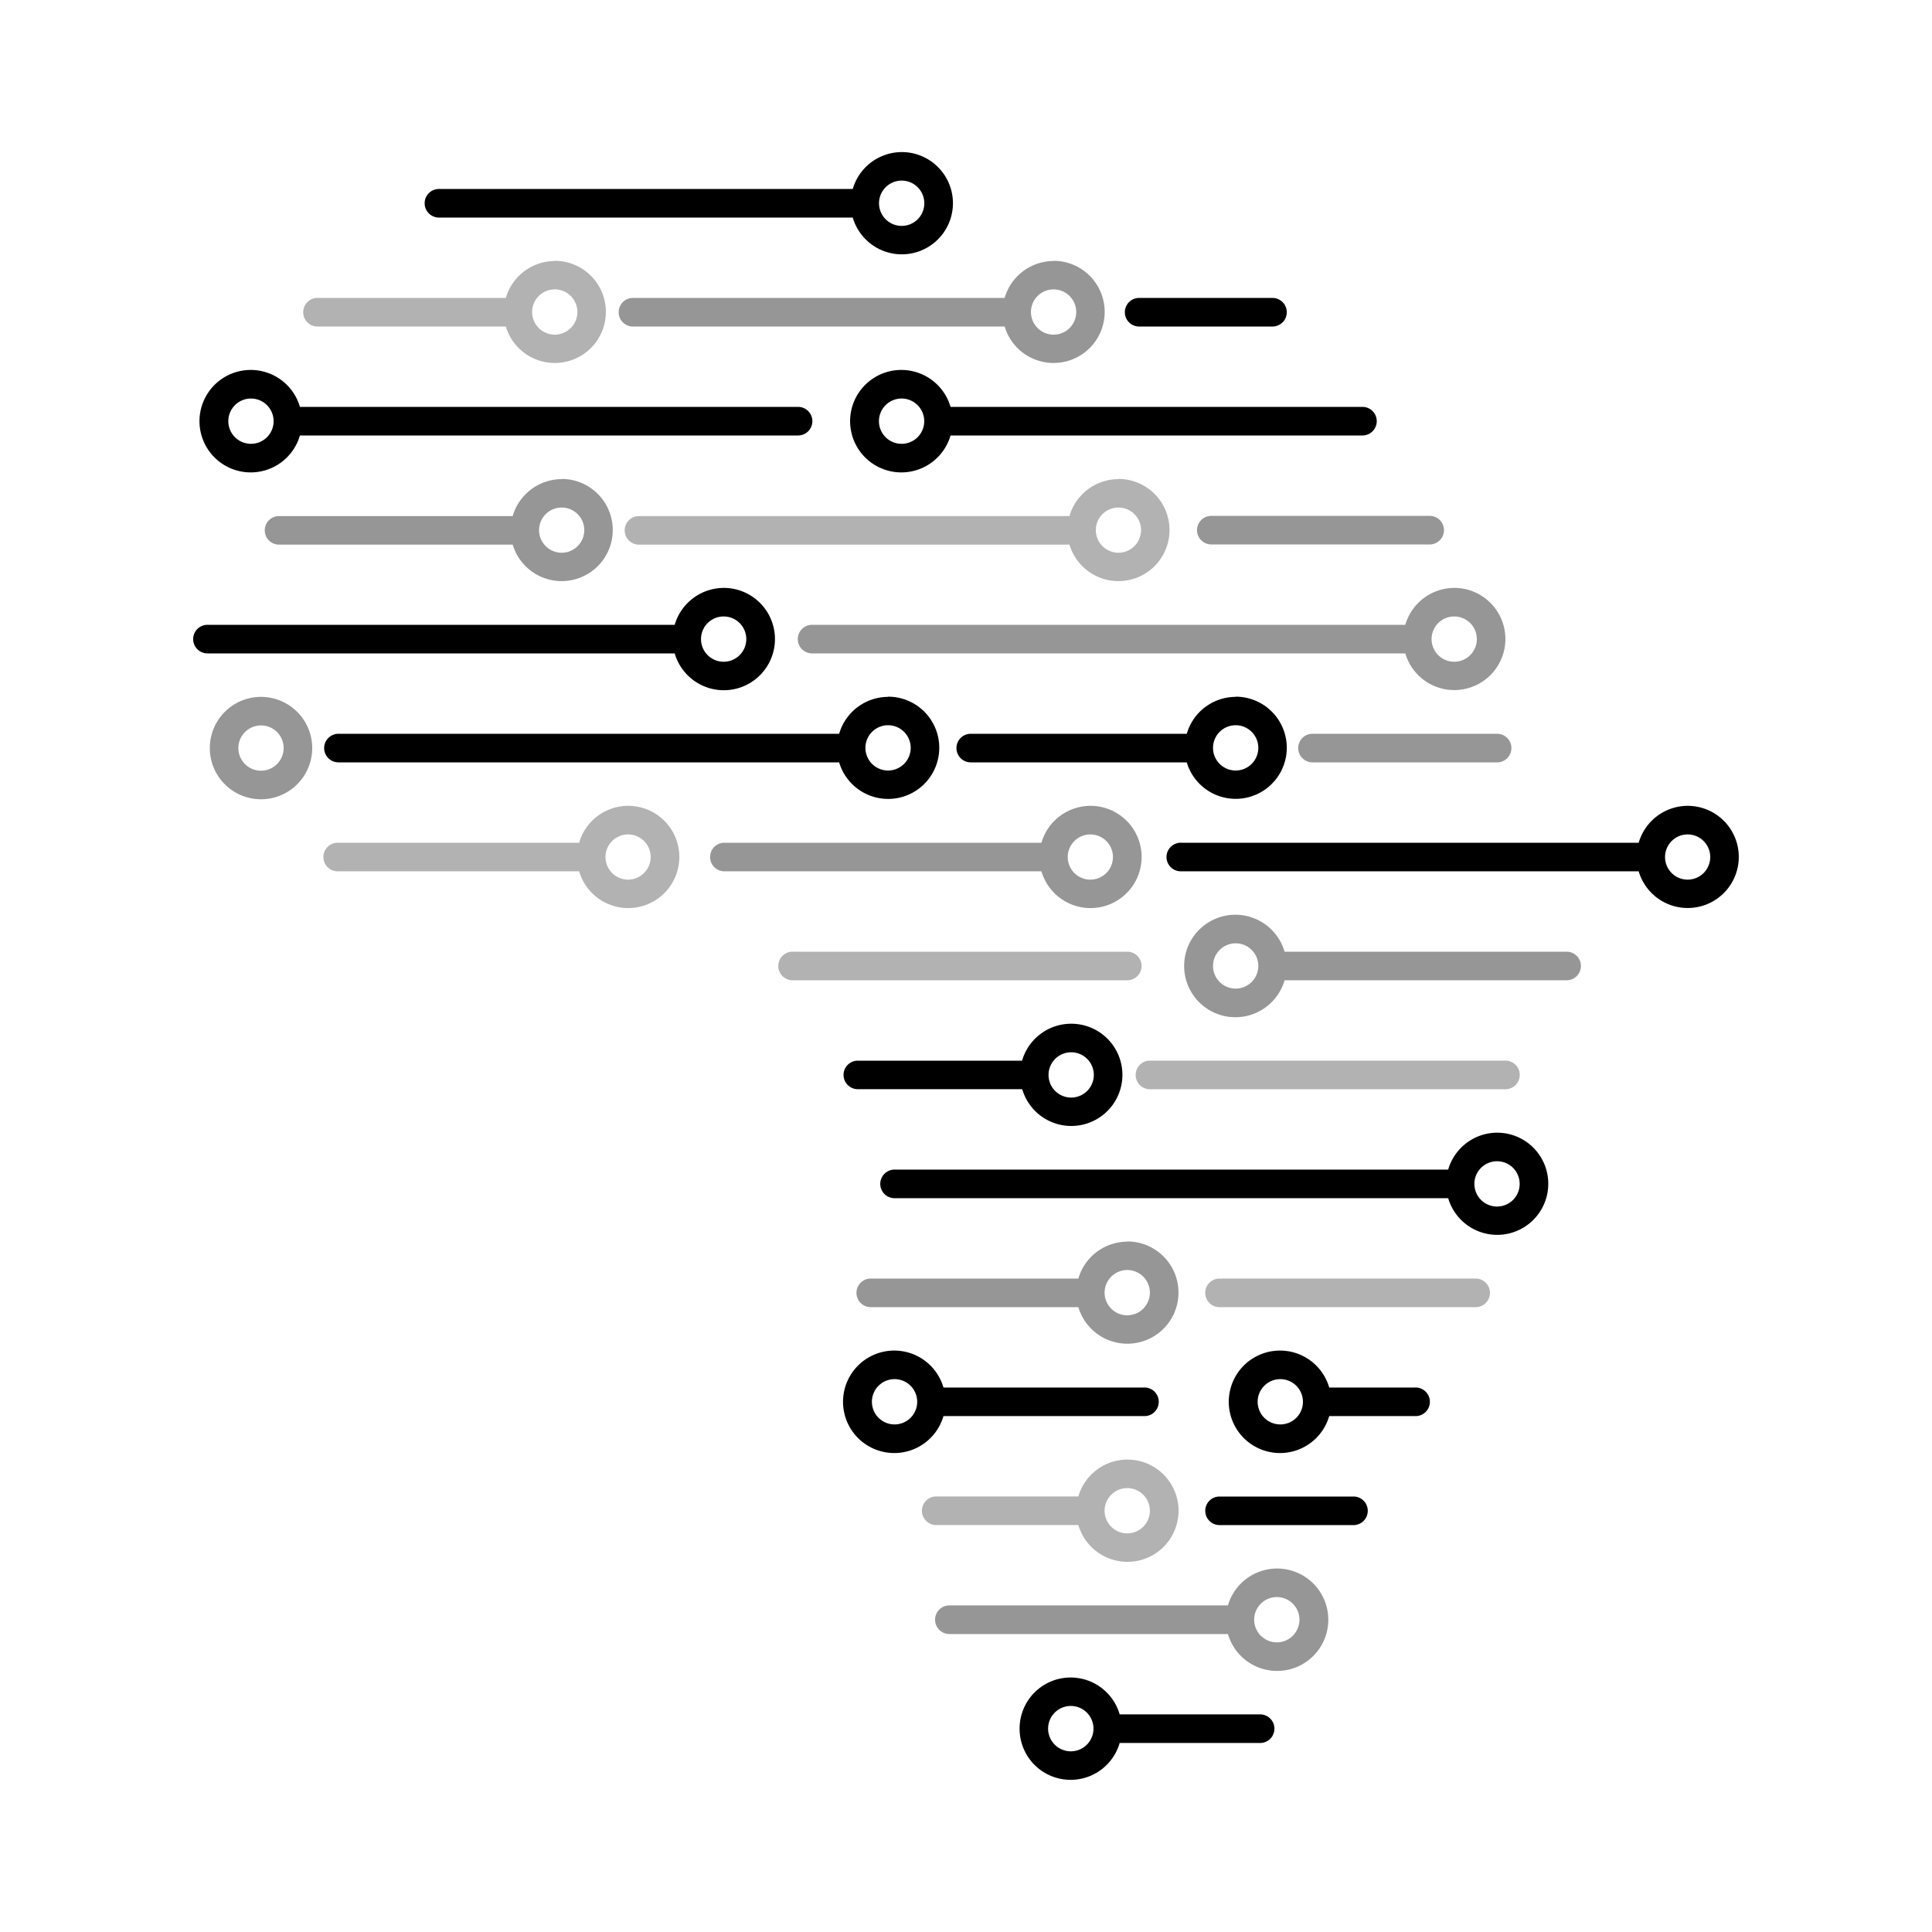 <svg id="Layer_1" data-name="Layer 1" xmlns="http://www.w3.org/2000/svg" xmlns:xlink="http://www.w3.org/1999/xlink" viewBox="0 0 500 500"><defs><style>.cls-1{fill:none;}.cls-2{clip-path:url(#clip-path);}.cls-3{clip-path:url(#clip-path-2);}.cls-4{fill:#b2b2b2;}.cls-5{fill:#969696;}</style><clipPath id="clip-path"><rect class="cls-1" x="50" y="39.36" width="400" height="421.28"/></clipPath><clipPath id="clip-path-2"><rect class="cls-1" x="50" y="39.36" width="400.01" height="421.28"/></clipPath></defs><g id="Grayscale_Icon" data-name="Grayscale Icon"><g class="cls-2"><g class="cls-3"><path class="cls-4" d="M381.9,330.89H315.61a3.7,3.7,0,1,0,0,7.4H381.9a3.7,3.7,0,0,0,0-7.4"/><path d="M233.35,39.36a13.24,13.24,0,0,0-12.66,9.55H113.79a3.7,3.7,0,1,0,0,7.39h106.9a13.23,13.23,0,1,0,12.66-16.94m0,19.1a5.86,5.86,0,1,1,5.86-5.85,5.85,5.85,0,0,1-5.86,5.85"/><path class="cls-4" d="M143.57,67.55a13.23,13.23,0,0,0-12.66,9.56H82.36a3.7,3.7,0,1,0,0,7.39h48.55a13.22,13.22,0,1,0,12.66-17m0,19.11a5.86,5.86,0,1,1,5.86-5.85,5.87,5.87,0,0,1-5.86,5.85"/><path class="cls-5" d="M272.63,67.55A13.22,13.22,0,0,0,260,77.11H164a3.7,3.7,0,1,0,0,7.39h96a13.22,13.22,0,1,0,12.66-17m0,19.11a5.86,5.86,0,1,1,5.87-5.85,5.86,5.86,0,0,1-5.87,5.85"/><path d="M206.54,105.3H77.62a13.26,13.26,0,1,0,0,7.4H206.54a3.7,3.7,0,0,0,0-7.4M65,114.86A5.86,5.86,0,1,1,70.81,109,5.85,5.85,0,0,1,65,114.86"/><path d="M352.62,105.3H246a13.26,13.26,0,1,0,0,7.4h106.6a3.7,3.7,0,0,0,0-7.4m-119.27,9.56a5.86,5.86,0,1,1,5.86-5.85,5.85,5.85,0,0,1-5.86,5.85"/><path class="cls-5" d="M145.36,124a13.23,13.23,0,0,0-12.67,9.56H72.41a3.7,3.7,0,1,0,0,7.39h60.28a13.22,13.22,0,1,0,12.67-17m0,19.1a5.85,5.85,0,1,1,5.85-5.84,5.85,5.85,0,0,1-5.85,5.84"/><path class="cls-4" d="M289.45,124a13.22,13.22,0,0,0-12.67,9.56H165.56a3.7,3.7,0,1,0,0,7.39H276.78a13.22,13.22,0,1,0,12.67-17m0,19.1a5.85,5.85,0,1,1,5.85-5.84,5.86,5.86,0,0,1-5.85,5.84"/><path class="cls-5" d="M376.35,152.15a13.24,13.24,0,0,0-12.66,9.55H210.17a3.7,3.7,0,1,0,0,7.4H363.69a13.22,13.22,0,1,0,12.66-16.95m0,19.11a5.86,5.86,0,1,1,5.86-5.86,5.87,5.87,0,0,1-5.86,5.86"/><path d="M187.28,152.15a13.27,13.27,0,0,0-12.67,9.55H53.69a3.7,3.7,0,0,0,0,7.4H174.61a13.24,13.24,0,1,0,12.67-16.95m0,19.11a5.86,5.86,0,1,1,5.86-5.86,5.87,5.87,0,0,1-5.86,5.86"/><path d="M229.84,180.35a13.24,13.24,0,0,0-12.67,9.55H87.59a3.7,3.7,0,0,0,0,7.4H217.17a13.23,13.23,0,1,0,12.67-17m0,19.11a5.86,5.86,0,1,1,5.85-5.86,5.87,5.87,0,0,1-5.85,5.86"/><path d="M319.79,180.35a13.2,13.2,0,0,0-12.65,9.55H251.23a3.7,3.7,0,0,0,0,7.4h55.9a13.22,13.22,0,1,0,12.66-17m0,19.11a5.86,5.86,0,1,1,5.86-5.86,5.87,5.87,0,0,1-5.86,5.86"/><path d="M295,84.5h34.51a3.7,3.7,0,0,0,0-7.39H295a3.7,3.7,0,1,0,0,7.39"/><path class="cls-5" d="M309.79,137.21a3.69,3.69,0,0,0,3.69,3.69h56.71a3.7,3.7,0,0,0,0-7.39H313.48a3.68,3.68,0,0,0-3.69,3.7"/><path class="cls-5" d="M67.56,180.35A13.25,13.25,0,1,0,80.8,193.6a13.26,13.26,0,0,0-13.24-13.25m0,19.11a5.86,5.86,0,1,1,5.85-5.86,5.87,5.87,0,0,1-5.85,5.86"/><path class="cls-5" d="M339.67,189.9a3.7,3.7,0,0,0,0,7.4h47.78a3.7,3.7,0,0,0,0-7.4Z"/><path class="cls-4" d="M162.55,208.55a13.22,13.22,0,0,0-12.67,9.55H87.59a3.7,3.7,0,1,0,0,7.39h62.29a13.23,13.23,0,1,0,12.67-16.94m0,19.1a5.85,5.85,0,1,1,5.85-5.86,5.88,5.88,0,0,1-5.85,5.86"/><path class="cls-5" d="M282.19,208.55a13.25,13.25,0,0,0-12.67,9.55H187.28a3.7,3.7,0,0,0,0,7.39h82.24a13.23,13.23,0,1,0,12.67-16.94m0,19.1a5.85,5.85,0,1,1,5.84-5.86,5.86,5.86,0,0,1-5.84,5.86"/><path d="M436.75,208.55a13.23,13.23,0,0,0-12.66,9.55H305.78a3.7,3.7,0,1,0,0,7.39H424.09a13.22,13.22,0,1,0,12.66-16.94m0,19.1a5.85,5.85,0,1,1,5.86-5.86,5.85,5.85,0,0,1-5.86,5.86"/><path class="cls-4" d="M295.44,250a3.7,3.7,0,0,0-3.7-3.7H205.31a3.7,3.7,0,1,0,0,7.39h86.43a3.7,3.7,0,0,0,3.7-3.69"/><path class="cls-5" d="M405.63,246.3H332.45a13.26,13.26,0,1,0,0,7.39h73.18a3.7,3.7,0,0,0,0-7.39m-85.84,9.55a5.86,5.86,0,1,1,5.86-5.85,5.87,5.87,0,0,1-5.86,5.85"/><path class="cls-4" d="M293.91,278.19a3.69,3.69,0,0,0,3.7,3.7h92a3.7,3.7,0,1,0,0-7.4h-92a3.7,3.7,0,0,0-3.7,3.7"/><path d="M277.18,264.94a13.24,13.24,0,0,0-12.67,9.56H222a3.69,3.69,0,1,0,0,7.38h42.55a13.23,13.23,0,1,0,12.67-16.94m0,19.11a5.86,5.86,0,1,1,5.86-5.86,5.87,5.87,0,0,1-5.86,5.86"/><path d="M387.45,293.14a13.22,13.22,0,0,0-12.66,9.55H231.51a3.7,3.7,0,1,0,0,7.4H374.79a13.22,13.22,0,1,0,12.66-16.95m0,19.11a5.86,5.86,0,1,1,5.84-5.86,5.86,5.86,0,0,1-5.84,5.86"/><path class="cls-5" d="M291.74,321.34a13.22,13.22,0,0,0-12.66,9.55H225.35a3.7,3.7,0,1,0,0,7.4h53.73a13.23,13.23,0,1,0,12.66-17m0,19.11a5.86,5.86,0,1,1,5.85-5.87,5.87,5.87,0,0,1-5.85,5.87"/><path d="M296.38,359.09H244.17a13.26,13.26,0,1,0,0,7.39h52.21a3.7,3.7,0,0,0,0-7.39m-64.87,9.55a5.86,5.86,0,1,1,5.86-5.85,5.85,5.85,0,0,1-5.86,5.85"/><path d="M366.18,359.09H344a13.26,13.26,0,1,0,0,7.39h22.16a3.7,3.7,0,1,0,0-7.39m-34.83,9.55a5.86,5.86,0,1,1,5.87-5.85,5.85,5.85,0,0,1-5.87,5.85"/><path class="cls-4" d="M291.74,377.74a13.22,13.22,0,0,0-12.66,9.54H242.29a3.7,3.7,0,0,0,0,7.4h36.79a13.23,13.23,0,1,0,12.66-16.94m0,19.1a5.86,5.86,0,1,1,5.85-5.86,5.87,5.87,0,0,1-5.85,5.86"/><path d="M311.92,391a3.69,3.69,0,0,0,3.69,3.69h34.86a3.7,3.7,0,0,0,0-7.39H315.61a3.69,3.69,0,0,0-3.69,3.7"/><path class="cls-5" d="M242,419.17a3.7,3.7,0,0,0,3.69,3.72h72.1a13.25,13.25,0,1,0,0-7.41h-72.1a3.69,3.69,0,0,0-3.69,3.69m82.58,0a5.86,5.86,0,1,1,5.86,5.87,5.87,5.87,0,0,1-5.86-5.87"/><path d="M263.87,447.38a13.21,13.21,0,0,0,25.9,3.7h36.35a3.7,3.7,0,0,0,0-7.4H289.77a13.21,13.21,0,0,0-25.9,3.7m7.38,0a5.87,5.87,0,1,1,5.87,5.86,5.88,5.88,0,0,1-5.87-5.86"/></g></g></g></svg>